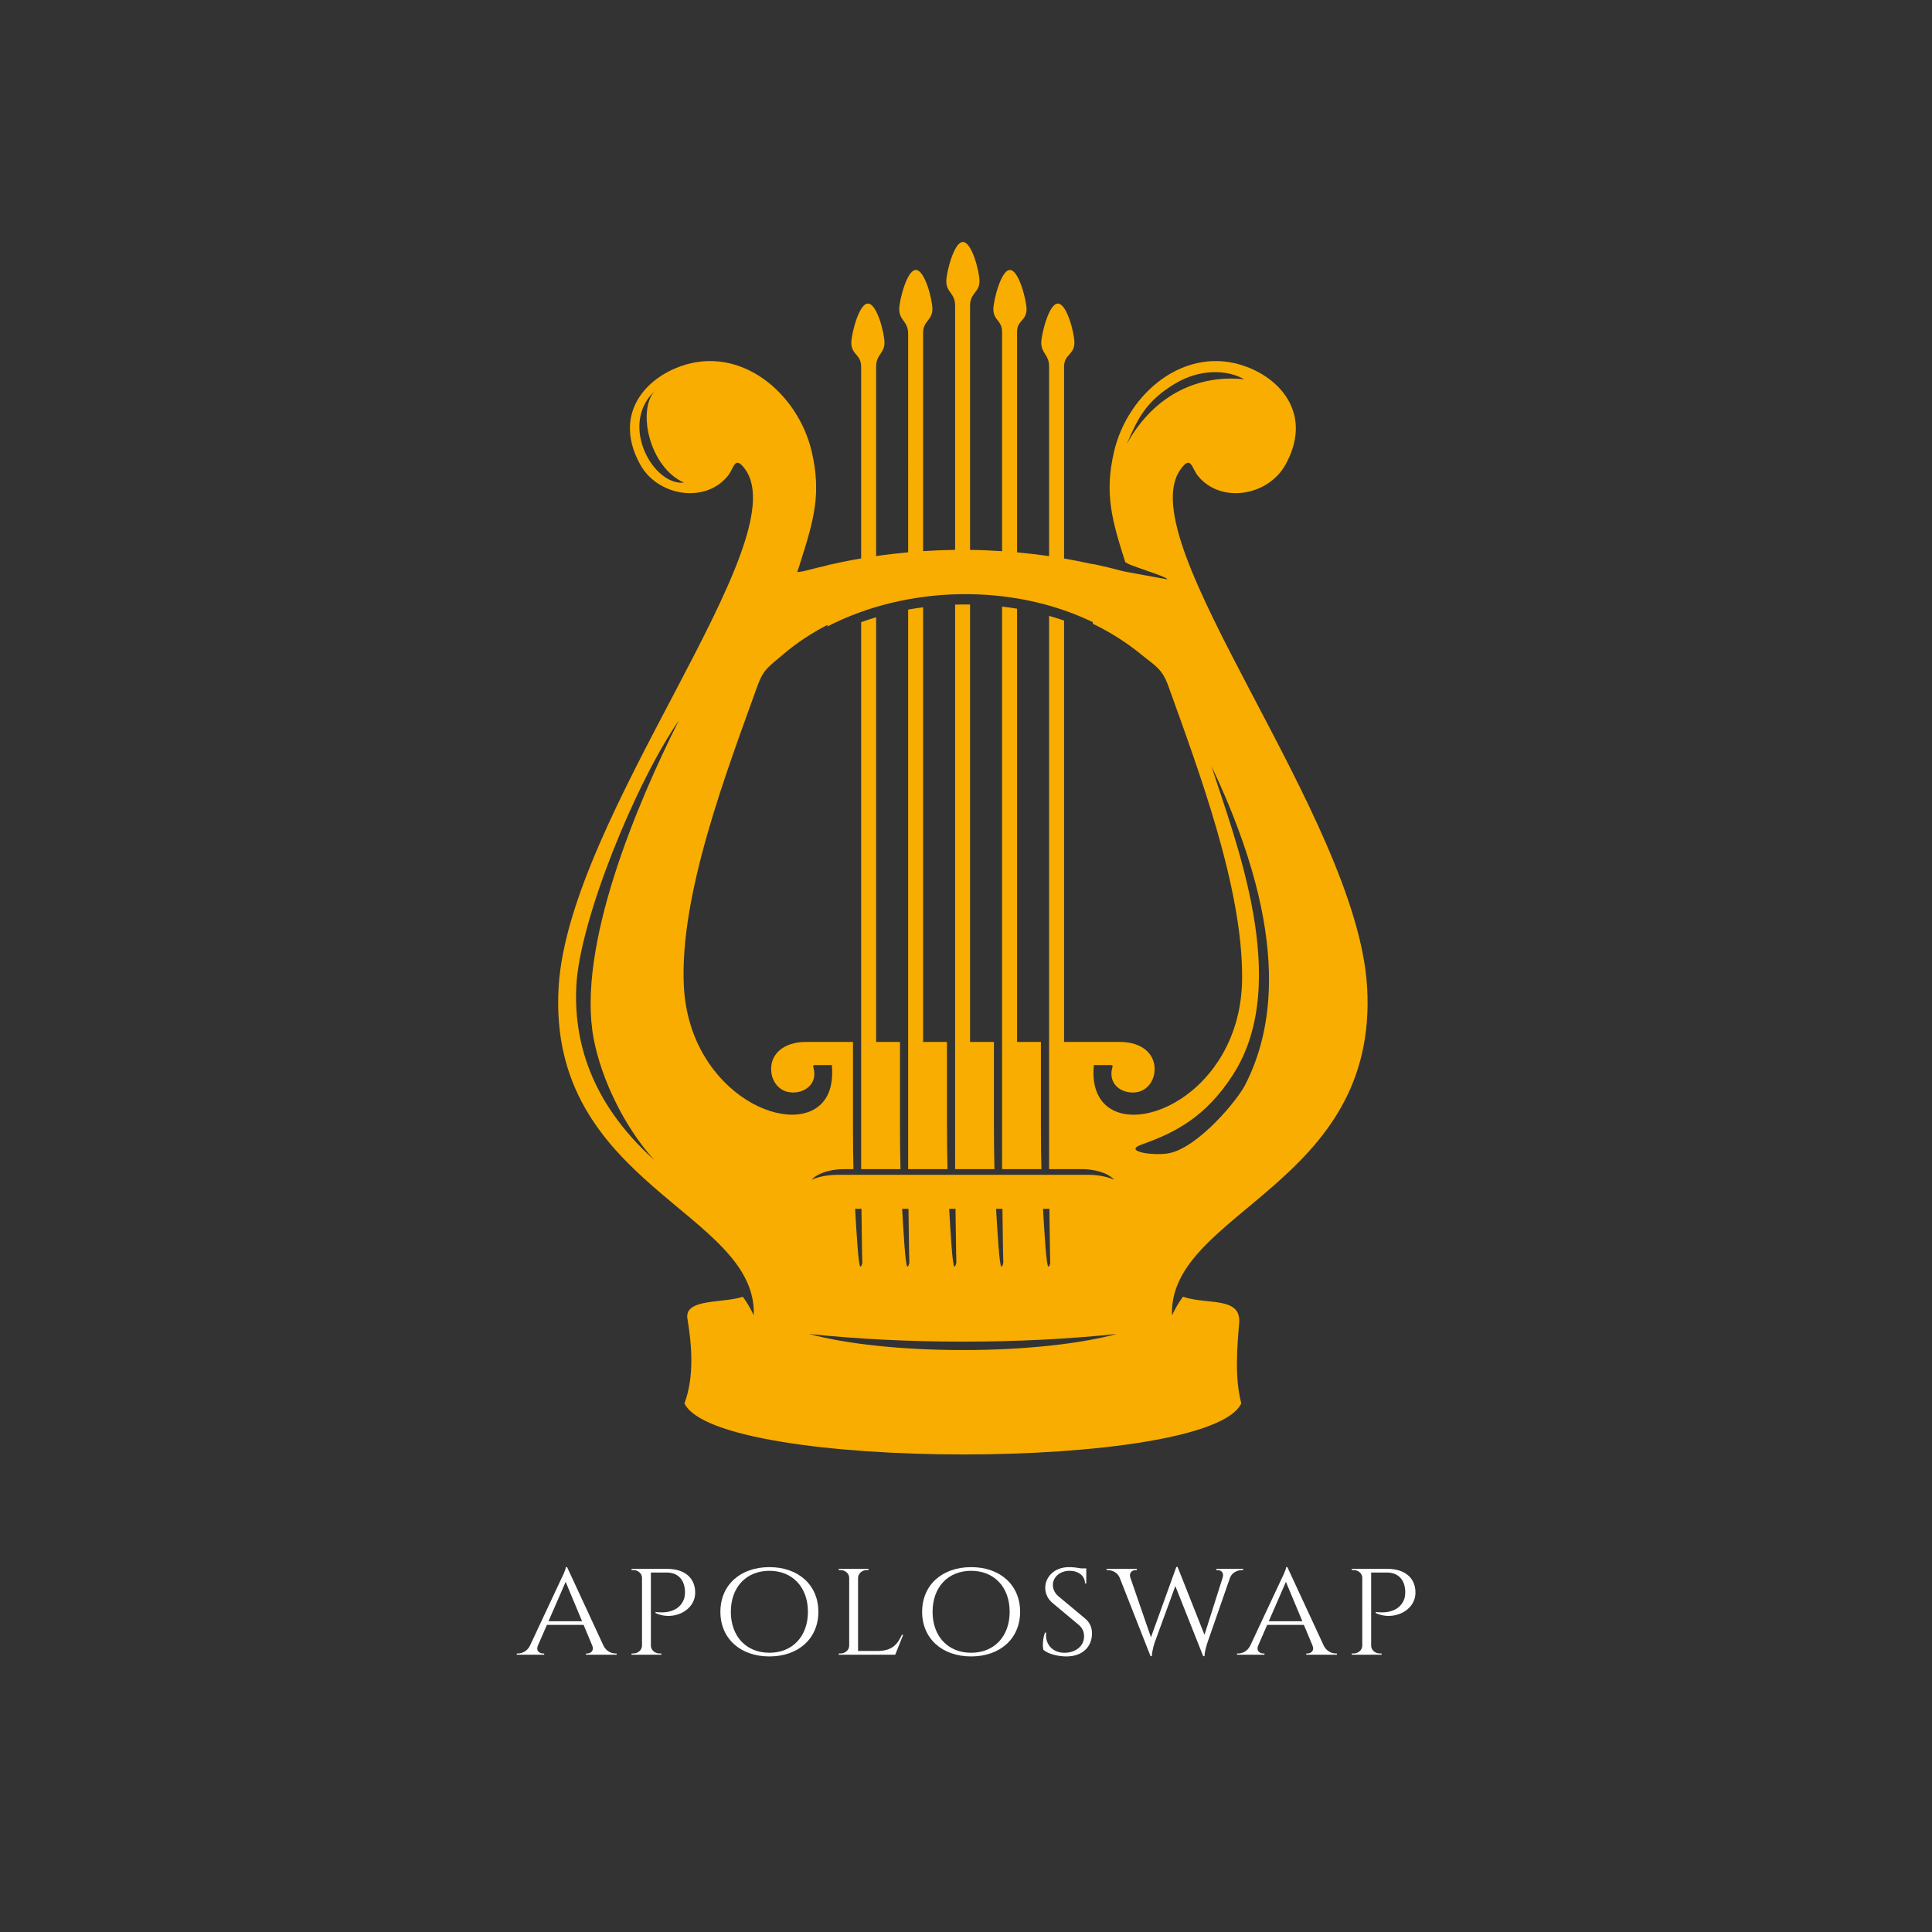 <?xml version="1.0" encoding="utf-8"?>
<!-- Generator: Adobe Illustrator 16.0.0, SVG Export Plug-In . SVG Version: 6.00 Build 0)  -->
<!DOCTYPE svg PUBLIC "-//W3C//DTD SVG 1.1//EN" "http://www.w3.org/Graphics/SVG/1.1/DTD/svg11.dtd">
<svg version="1.1" xmlns="http://www.w3.org/2000/svg" xmlns:xlink="http://www.w3.org/1999/xlink" x="0px" y="0px"
	 width="566.93px" height="566.93px" viewBox="0 0 566.93 566.93" enable-background="new 0 0 566.93 566.93" xml:space="preserve">
<rect x="0" y="0" width="566.93" height="566.93" fill="#333333" stroke="none"/>
<g id="Capa_1">
</g>
<g id="Capa_2">
	<g>
		<path fill="#FFFFFF" d="M177.101,482.936c0.809,1.602,2.288,2.266,3.513,2.266h0.334v0.361h-9.005v-0.357h0.352
			c1.032,0,2.104-0.818,1.52-2.26l-2.558-6.131h-10.772l-2.679,6.152c-0.564,1.428,0.501,2.238,1.529,2.238h0.352v0.357h-8.05
			v-0.361h0.36c1.216,0,2.695-0.662,3.503-2.264l9.07-19.369c0,0,1.481-2.916,1.481-3.707h0.36L177.101,482.936z M170.805,475.734
			l-4.82-11.553l-5.031,11.553H170.805z"/>
		<path fill="#FFFFFF" d="M195.749,460.367c5.113,0,8.247,2.641,8.247,6.951c0,5.486-6.616,8.408-11.634,6.027l-0.005-0.34
			c0,0,6.579,1.277,8.384-3.879c0.178-0.506,0.28-1.375,0.256-2.172c-0.1-3.305-1.99-5.51-5.392-5.51h-4.61v21.494
			c0.026,1.254,1.162,2.264,2.562,2.264h0.506l0.006,0.359h-8.755l0.006-0.359h0.506c1.399,0,2.535-1.01,2.563-2.264v-20.143
			c-0.13-1.164-1.221-2.074-2.549-2.074h-0.506l-0.006-0.357L195.749,460.367z"/>
		<path fill="#FFFFFF" d="M240.144,472.963c0,7.861-5.87,13.104-14.375,13.104s-14.375-5.242-14.375-13.104
			s5.87-13.102,14.375-13.102S240.144,465.102,240.144,472.963z M237.078,472.965c0-7.217-4.524-12.025-11.309-12.025
			s-11.309,4.809-11.309,12.025c0,7.215,4.524,12.023,11.309,12.023S237.078,480.18,237.078,472.965z"/>
		<path fill="#FFFFFF" d="M265.026,479.748l-2.331,5.814h-16.58l0.006-0.359h0.506c1.4,0,2.536-1.01,2.561-2.264V462.99
			c-0.026-1.254-1.162-2.264-2.562-2.264h-0.506l-0.006-0.359h8.75l-0.006,0.359h-0.506c-1.399,0-2.535,1.01-2.562,2.264v21.471
			h5.736c4.237,0,5.865-1.973,7.1-4.713H265.026z"/>
		<path fill="#FFFFFF" d="M299.344,472.963c0,7.861-5.869,13.104-14.375,13.104c-8.504,0-14.375-5.242-14.375-13.104
			s5.87-13.102,14.375-13.102C293.475,459.861,299.344,465.102,299.344,472.963z M296.278,472.965
			c0-7.217-4.524-12.025-11.31-12.025c-6.785,0-11.309,4.809-11.309,12.025c0,7.215,4.524,12.023,11.309,12.023
			C291.754,484.988,296.278,480.18,296.278,472.965z"/>
		<path fill="#FFFFFF" d="M318.424,474.947c1.599,1.328,2.009,2.934,2.009,4.389c0,3.98-2.89,6.73-7.489,6.73
			c-1.959,0-5.199-0.504-6.771-1.967c-0.298-1.111-0.147-3.404,0.462-5.018h0.352c-0.401,3.709,2.207,6.082,5.768,5.904
			c2.919-0.146,5.358-1.947,5.358-4.824c0-1.406-0.569-2.52-1.569-3.354l-7.66-6.404c-1.618-1.328-2.168-3.066-2.168-4.459
			c0-3.035,2.469-6.084,7.029-6.084c1.049,0,2.367,0.16,3.43,0.369h1.584v0.428v3.988h-0.385c0.01-2.303-2.008-3.705-4.5-3.705
			c-2.947,0-4.918,1.945-4.918,4.139c0,0.939,0.35,2.268,1.609,3.318L318.424,474.947z"/>
		<path fill="#FFFFFF" d="M364.805,460.365v0.361h-0.352c-1.221,0-2.895,0.641-3.509,2.23l-6.622,19.037c0,0-0.813,2.287-0.875,4
			h-0.377l-8.179-20.582l-6.06,16.582c0,0-0.771,2.23-0.838,4h-0.377l-9.076-23.074c-0.664-1.563-2.281-2.195-3.506-2.195h-0.32
			v-0.359h8.889v0.357h-0.352c-1.023,0-2.033,0.797-1.563,2.211l6.05,17.52l7.446-20.65l0.373,0.012l7.887,19.91l5.355-16.855
			c0.397-1.381-0.46-2.146-1.549-2.146H356.9v-0.357H364.805z"/>
		<path fill="#FFFFFF" d="M388.46,482.936c0.809,1.602,2.288,2.266,3.513,2.266h0.334v0.361h-9.005v-0.357h0.352
			c1.032,0,2.104-0.818,1.52-2.26l-2.558-6.131h-10.772l-2.679,6.152c-0.564,1.428,0.501,2.238,1.528,2.238h0.352v0.357h-8.05
			v-0.361h0.359c1.217,0,2.695-0.662,3.504-2.264l9.07-19.369c0,0,1.48-2.916,1.48-3.707h0.36L388.46,482.936z M382.164,475.734
			l-4.82-11.553l-5.031,11.553H382.164z"/>
		<path fill="#FFFFFF" d="M407.108,460.367c5.113,0,8.247,2.641,8.247,6.951c0,5.486-6.616,8.408-11.635,6.027l-0.004-0.34
			c0,0,6.578,1.277,8.384-3.879c0.178-0.506,0.28-1.375,0.256-2.172c-0.101-3.305-1.99-5.51-5.392-5.51h-4.611v21.494
			c0.027,1.254,1.162,2.264,2.563,2.264h0.506l0.006,0.359h-8.754l0.006-0.359h0.506c1.4,0,2.535-1.01,2.563-2.264v-20.143
			c-0.13-1.164-1.221-2.074-2.55-2.074h-0.506l-0.006-0.357L407.108,460.367z"/>
	</g>
	<path fill-rule="evenodd" clip-rule="evenodd" fill="#F9AD01" d="M200.686,141.616c-8.87,0.997-19.052-16.771-8.707-26.759
		C186.953,120.836,190.734,137.208,200.686,141.616 M199.236,211.36c-12.715,18.363-29.186,58.701-30.12,78.007
		c-0.739,15.16,3.552,33.668,22.872,51.025c-8.764-9.66-15.526-23.722-17.778-35.586
		C169.107,277.883,186.924,235.819,199.236,211.36z M330.625,130.306c3.306-7.667,5.75-12.651,14.167-17.721
		c7.176-4.308,15.142-4.251,20.309-1.275C352.382,109.891,338.915,115.259,330.625,130.306z M355.525,224.883
		c6.611,20.922,23.73,63.276,6.336,90.398c-8.128,12.69-17.241,17.139-26.789,20.55c-5.961,2.117,3.91,3.479,8.241,2.511
		c8.513-1.917,19.792-15.498,22.083-20.012C372.901,303.628,379.725,275.812,355.525,224.883z M327.711,391.438
		c-10.6,2.876-26.912,4.726-45.161,4.726c-18.248,0-34.561-1.85-45.151-4.726C265.844,394.447,299.276,394.447,327.711,391.438z
		 M253.041,370.679c-0.116-2.934-0.191-12.574-0.249-15.957h-1.869c0.392,6.469,0.947,16.953,1.571,16.953
		C252.676,371.675,252.868,371.33,253.041,370.679z M266.842,370.563c-0.114-2.894-0.192-12.497-0.258-15.842h-1.859
		c0.384,6.469,0.95,16.953,1.563,16.953C266.469,371.675,266.659,371.293,266.842,370.563z M280.644,370.479
		c-0.116-2.867-0.192-12.431-0.258-15.757h-1.861c0.394,6.489,0.95,16.953,1.554,16.953
		C280.27,371.675,280.462,371.272,280.644,370.479z M294.415,370.563c-0.114-2.894-0.191-12.497-0.258-15.842h-1.87
		c0.402,6.469,0.969,16.953,1.573,16.953C294.052,371.675,294.244,371.293,294.415,370.563z M308.188,370.66
		c-0.106-2.923-0.19-12.556-0.25-15.938h-1.878c0.394,6.469,0.969,16.953,1.582,16.953
		C307.835,371.675,308.018,371.33,308.188,370.66z M294.052,343.076V177.998c1.478,0.172,2.953,0.383,4.398,0.623v127.134h6.997
		v25.677c0,4.093,0.055,8.022,0.144,11.645H294.052z M280.27,343.076c0-0.286,0-0.573,0-0.862V177.422
		c1.466-0.039,2.932-0.058,4.388-0.039v128.371h6.999v24.661c0,4.457,0.066,8.741,0.163,12.66H280.27z M266.489,343.076V178.888
		c1.456-0.268,2.922-0.499,4.388-0.689v127.556h6.997v23.616c0,4.85,0.067,9.488,0.163,13.705H266.489z M252.696,343.076V182.578
		c1.457-0.526,2.922-1.015,4.399-1.446v124.624h6.997v24.661c0,4.457,0.056,8.741,0.153,12.66H252.696z M242.806,183.364
		c-4.697,2.425-9.088,5.329-13.08,8.732c-4.111,3.507-5.712,4.283-7.484,9.229c-8.871,24.775-22.944,61.214-21.566,88.119
		c1.664,32.212,33.444,45.657,41.63,32.853c1.83-2.921,2.06-6.287,1.802-9.757h-1.302h-1.765c-3.699,0-2.08-0.259-2.08,2.608
		c0,3.968-4.054,6.018-7.666,5.299c-2.836-0.584-4.583-3.075-4.928-5.549c-0.756-5.386,3.485-9.144,10.045-9.144h6.394h1.629h5.865
		v25.677c0,4.093,0.058,8.022,0.144,11.645h-2.885c-1.563,0-3.182,0.21-4.687,0.604c-2.08,0.547-3.748,1.428-4.706,2.511
		c1.292-0.584,2.875-1.016,4.64-1.245c0.899-0.136,1.935-0.202,2.828-0.202h73.836c2.424,0,5.348,0.479,7.464,1.447
		c-2.021-2.28-6.362-3.115-9.391-3.115h-9.699V180.72c1.484,0.421,2.951,0.892,4.397,1.38v123.655h8.427h1.618h6.413
		c6.546,0,10.793,3.758,10.034,9.144c-0.346,2.474-2.089,4.974-4.926,5.549c-3.604,0.729-7.668-1.331-7.668-5.299
		c0-2.867,1.618-2.608-2.08-2.608h-1.773h-1.293c-0.355,3.135-0.047,6.584,1.542,9.345c7.937,13.794,41.576-0.469,41.951-34.512
		c0.296-26.686-12.767-61.292-21.612-85.971c-1.878-5.234-3.767-5.905-8.214-9.527c-4.256-3.47-8.98-6.421-13.992-8.855v-0.46
		c-23.684-11.453-54.43-10.831-77.862,1.266V183.364z M221.189,385.985c1.067-30.469-60.722-38.175-57.263-96.389
		c2.986-50.213,70.176-130.644,54.727-151.902c-3.11-4.283-3.167-0.373-5.127,2.013c-6.744,8.195-20.54,5.808-25.62-3.326
		c-7.802-14.011,0.513-24.736,11.534-28.805c17.803-6.57,34.73,7.749,38.753,24.942c2.904,12.439,0.547,20.233-3.258,32.3
		c-0.316,1.006-0.652,2.041-0.997,3.057c0.767-0.115,1.543-0.153,2.283-0.364c2.202-0.585,4.387-1.113,6.584-1.611v-0.056
		c3.305-0.749,6.594-1.419,9.89-1.975v-56.221c0-3.767-2.885-3.47-2.885-7.102c0-2.33,2.185-11.472,4.869-11.472
		c2.684,0,4.868,8.788,4.868,11.472c0,3.104-2.454,3.537-2.454,6.967v55.666c3.125-0.46,6.258-0.824,9.394-1.112V97.94
		c0-3.752-2.618-3.839-2.618-7.26c0-2.272,2.187-11.464,4.87-11.464c2.684,0,4.868,8.785,4.868,11.464
		c0,3.326-2.731,3.436-2.731,7.001v64.041c3.134-0.201,6.26-0.326,9.393-0.364V89.655c0-3.685-2.588-3.781-2.588-7.174
		c0-2.271,2.186-11.472,4.869-11.472c2.673,0,4.869,8.788,4.869,11.472c0,3.364-2.762,3.494-2.762,7.174v71.704
		c3.137,0.038,6.27,0.173,9.395,0.384V97.417c0-3.425-2.56-3.388-2.56-6.737c0-2.258,2.188-11.464,4.86-11.464
		c2.684,0,4.879,9.159,4.879,11.464c0,3.512-2.781,3.258-2.781,6.737v64.67c3.136,0.287,6.271,0.651,9.394,1.111v-55.685
		c0-3.455-2.3-3.814-2.3-6.967c0-2.209,2.186-11.472,4.868-11.472c2.684,0,4.869,8.788,4.869,11.472c0,3.594-3.04,3.35-3.04,7.102
		v56.24c2.8,0.479,5.608,1.054,8.427,1.667v-0.077c2.998,0.642,5.999,1.36,8.99,2.166c0.487,0.126,12.411,2.282,12.909,2.368
		c-0.346-1.016-12.096-4.179-12.412-5.185c-3.806-12.076-6.151-19.869-3.249-32.309c4.016-17.193,20.961-31.512,38.751-24.942
		c11.021,4.069,19.341,14.793,11.538,28.805c-5.08,9.134-18.881,11.521-25.618,3.326c-1.967-2.386-2.022-6.296-5.129-2.013
		c-15.449,21.258,51.737,101.689,54.715,151.902c3.471,58.214-58.336,65.92-57.255,96.398c0.97-2.071,2.03-3.893,3.231-5.482
		c6.909,2.434,17.155-0.163,16.485,7.705c-0.624,7.485-1.342,16.045,0.622,23.597c-9.489,20.05-153.914,19.916-163.392,0
		c2.936-7.984,2.146-17.089,0.863-24.862c-0.994-6.019,10.623-4.456,16.24-6.439C219.167,382.103,220.215,383.924,221.189,385.985z"
		/>
</g>
</svg>
